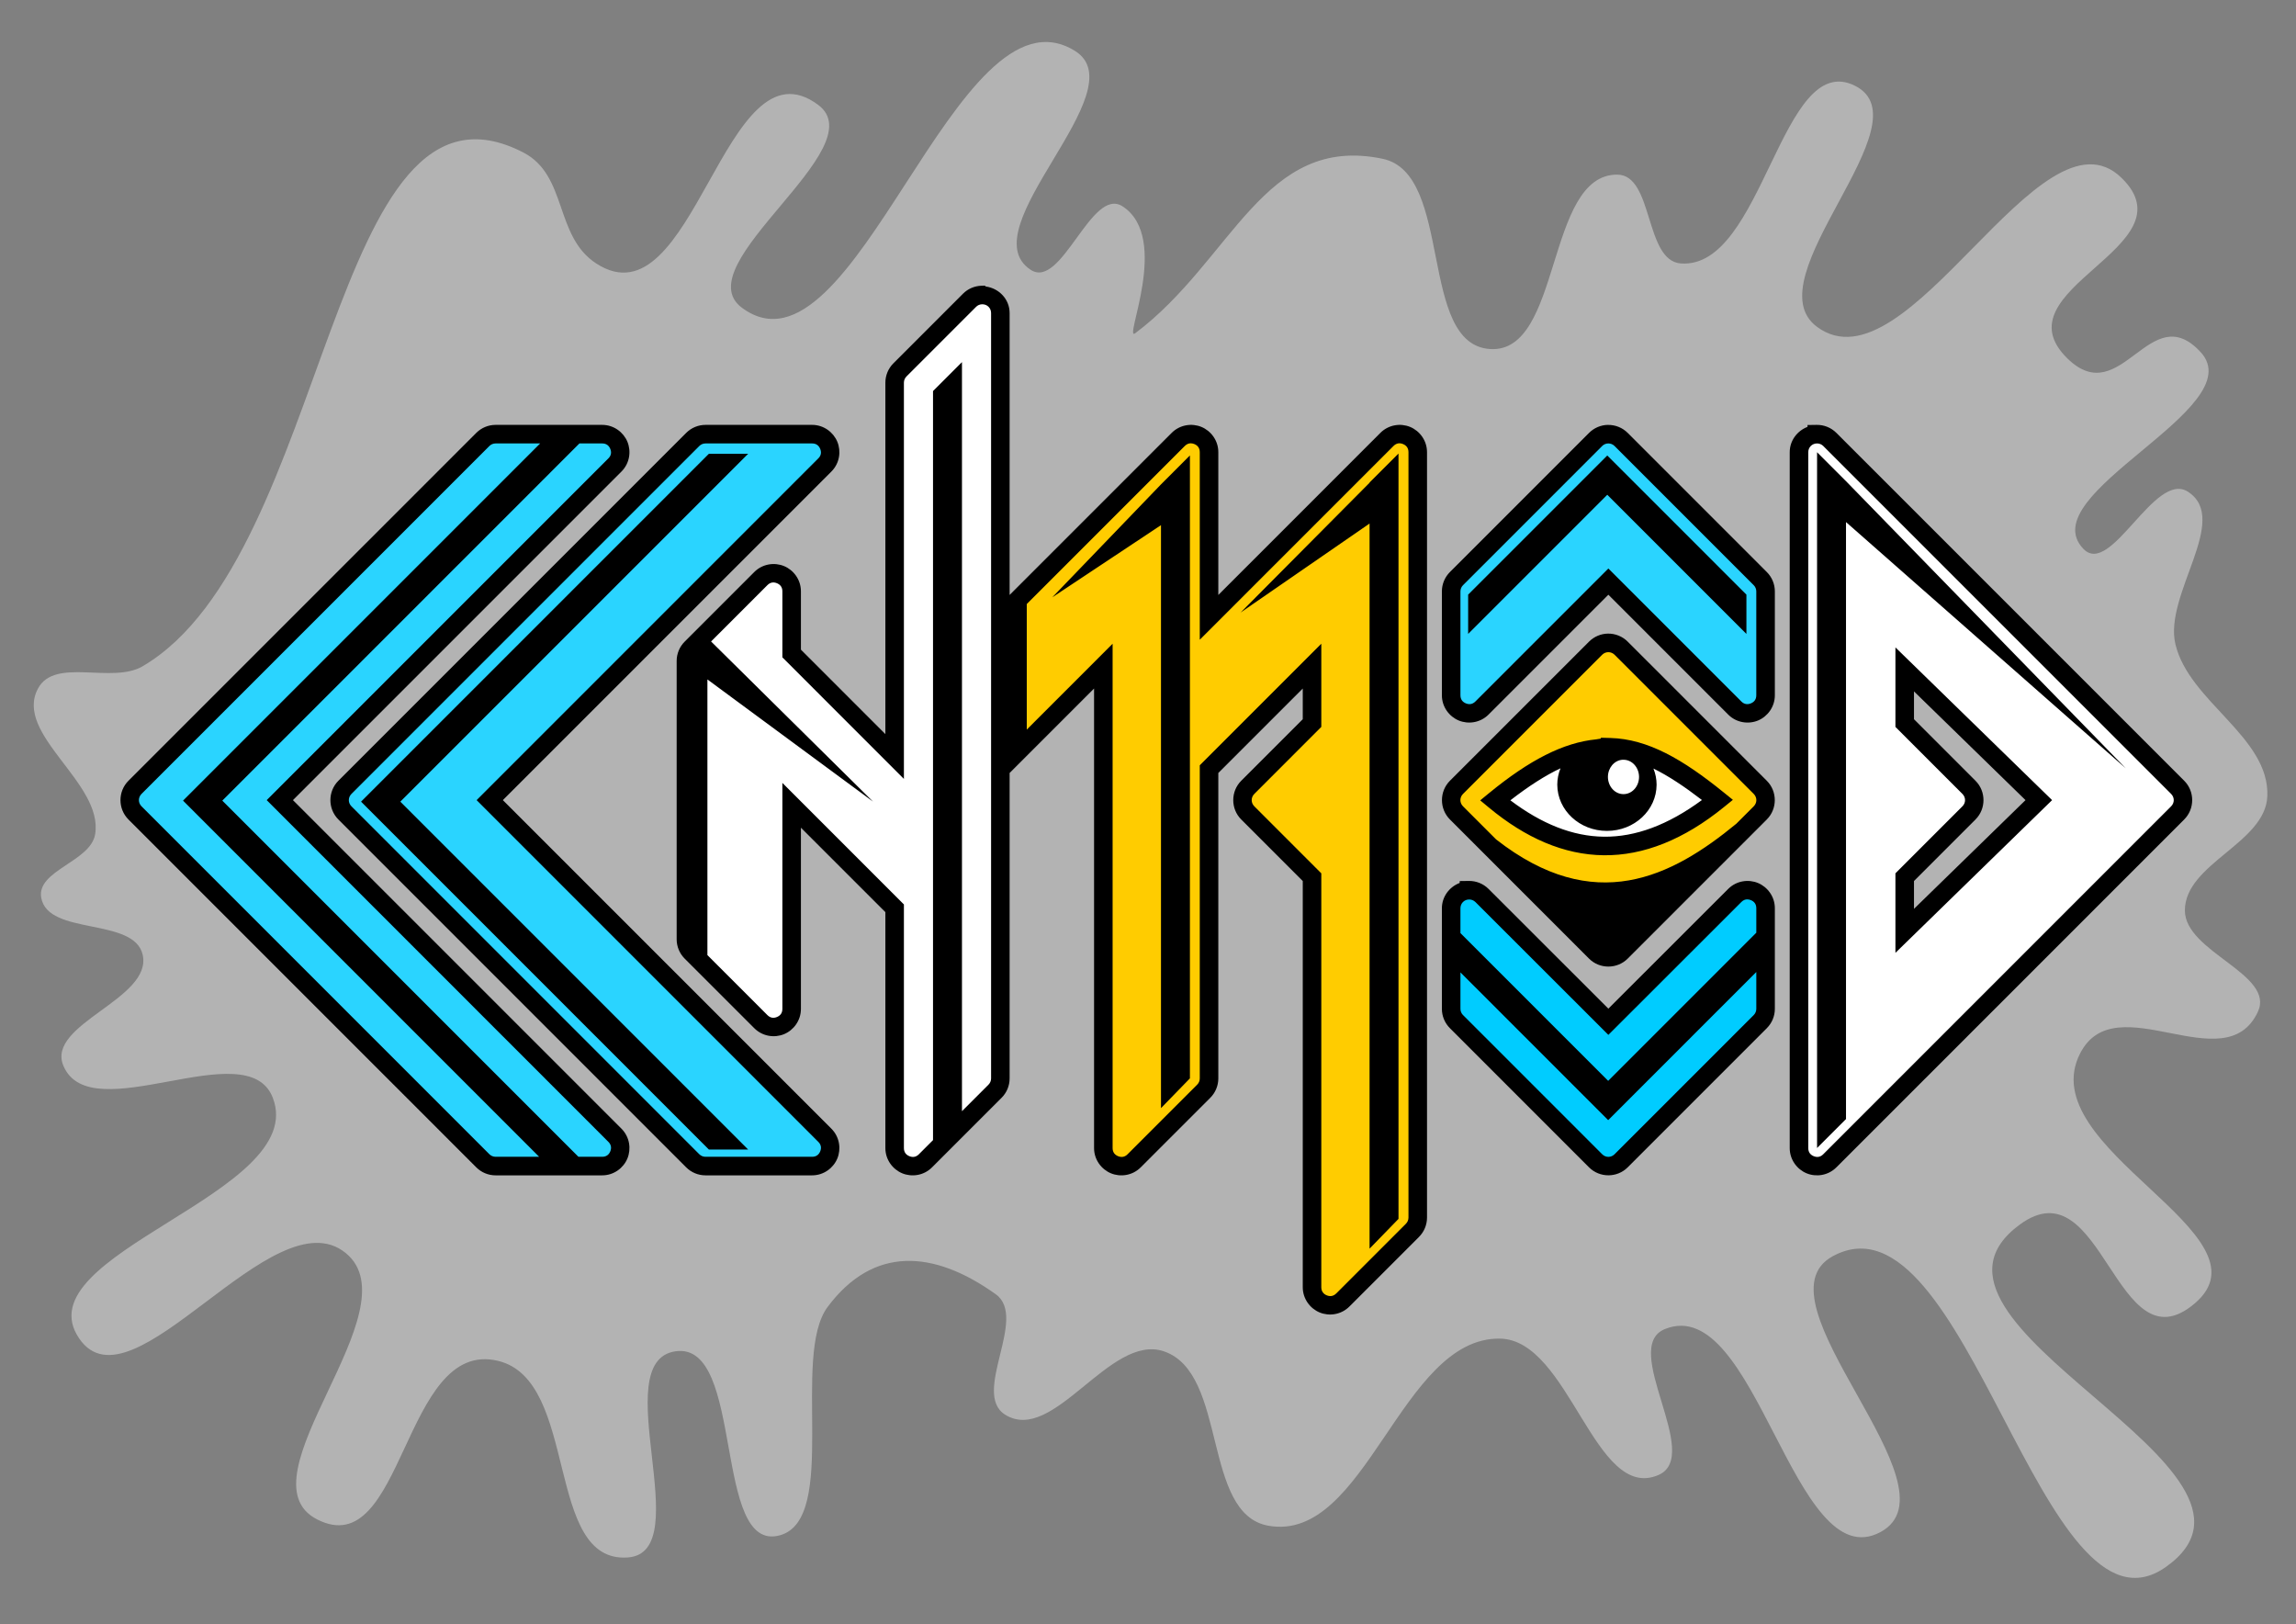 <?xml version="1.0" encoding="UTF-8"?>
<svg xmlns="http://www.w3.org/2000/svg" xmlns:xlink="http://www.w3.org/1999/xlink" width="1315pt" height="930pt" viewBox="0 0 1315 930" version="1.1">
<rect x="0" y="0" width="1315" height="930" fill="#808080" stroke="none"/>
<g id="surface1">
<path style=" stroke:none;fill-rule:nonzero;fill:rgb(70.196%,70.196%,70.196%);fill-opacity:1;" d="M 81.73 381.508 C 189.742 318.016 188.301 29.887 299.672 87.285 C 325.125 100.402 317.453 135.223 341.445 150.852 C 397.551 187.398 414.848 20.086 468.578 60.039 C 501.785 84.734 391.707 151.691 424.992 176.277 C 489.566 223.98 547.543 -13.273 615.691 29.164 C 651.875 51.695 554.695 130.996 590.266 154.484 C 608.062 166.234 625.039 106.559 642.934 118.16 C 670.832 136.242 642.934 196.254 650.199 190.809 C 705.895 149.035 723.711 76.684 791.863 90.918 C 832.73 99.449 811.93 197.523 853.613 199.887 C 894.719 202.219 885.09 99.82 926.262 99.996 C 947.094 100.086 941.816 149.227 962.586 150.852 C 1009.961 154.559 1020.035 27.77 1062.477 49.145 C 1104.078 70.094 1003.211 159.504 1040.684 187.176 C 1092.738 225.613 1168.609 56.738 1215.035 101.812 C 1256.055 141.637 1143.23 165.43 1184.16 205.336 C 1214.988 235.391 1231.352 169.969 1260.441 201.703 C 1289.977 233.926 1162.938 282.809 1193.242 314.309 C 1209.02 330.707 1234.109 269.195 1253.176 281.617 C 1277.613 297.531 1239.262 340.402 1245.914 368.793 C 1253.656 401.852 1299.973 422.051 1298.582 455.973 C 1297.48 482.832 1251.391 494.473 1251.359 521.355 C 1251.332 545.215 1303.285 557.883 1293.133 579.473 C 1274.281 619.559 1211.789 563.742 1191.426 603.086 C 1163.078 657.855 1304.016 706.875 1256.809 746.562 C 1211.82 784.387 1204.383 666.496 1156.918 701.16 C 1078.535 758.406 1319.727 841.289 1240.465 897.309 C 1169.457 947.492 1126.266 677.992 1049.762 719.32 C 1002.738 744.723 1124.082 852.023 1077.008 877.332 C 1027.211 904.098 1005.875 739.805 953.504 761.094 C 927.684 771.59 975.453 833.566 949.871 844.637 C 913.234 860.5 898.98 767.152 859.062 766.543 C 802.246 765.676 782.434 883.609 726.48 873.699 C 688.246 866.926 703.344 786.203 666.547 773.809 C 635.648 763.398 603.43 827.332 575.734 810.133 C 556.133 797.957 589.066 754.527 570.285 741.117 C 534.68 715.684 500.242 713.344 474.027 748.379 C 452.98 776.512 480.59 869.578 446.785 879.145 C 407.914 890.152 426.824 767.961 386.852 773.809 C 346.891 779.652 399.883 888.898 359.605 891.859 C 311.621 895.387 331.965 790.348 285.145 779.254 C 230.496 766.309 231.617 895.637 181.621 870.066 C 136.086 846.777 237.629 749.793 197.965 717.504 C 156.539 683.781 75.688 810.547 45.406 766.543 C 11.961 717.941 177.641 683.473 156.191 628.512 C 141.504 590.863 52.066 647.57 36.324 610.348 C 26.184 586.367 87.387 572.199 81.73 546.781 C 76.898 525.086 27.523 535.969 23.609 514.09 C 20.812 498.449 51.863 493.441 54.484 477.766 C 59.422 448.273 7.605 420.547 21.793 394.223 C 31.484 376.242 64.121 391.855 81.73 381.508 Z M 81.73 381.508 "/>
<path style=" stroke:none;fill-rule:nonzero;fill:rgb(100%,80%,0%);fill-opacity:1;" d="M 682.598 251.238 C 680.137 251.305 677.645 252.258 675.609 254.305 L 573.75 356.168 L 573.746 443.09 L 632.734 384.105 L 632.734 660.051 C 632.703 669.281 643.887 673.914 650.395 667.363 L 690.238 627.52 C 692.184 625.582 693.277 622.949 693.277 620.207 L 693.277 443.09 L 752.262 384.105 L 752.262 416.711 L 715.453 453.52 C 711.406 457.555 711.406 464.109 715.453 468.148 L 752.262 504.957 L 752.262 739.73 C 752.238 748.969 763.414 753.598 769.926 747.047 L 809.77 707.203 C 811.715 705.266 812.805 702.637 812.805 699.887 L 812.805 261.621 C 812.832 252.383 801.648 247.754 795.141 254.305 L 693.277 356.168 L 693.277 261.621 C 693.293 255.27 688.016 251.098 682.598 251.238 Z M 921.828 370.797 C 919.137 370.836 916.566 371.93 914.668 373.832 L 834.98 453.52 C 830.938 457.555 830.938 464.109 834.98 468.148 L 914.668 547.832 C 918.707 551.879 925.258 551.879 929.297 547.832 L 1008.98 468.148 C 1013.027 464.109 1013.027 457.555 1008.98 453.52 L 929.297 373.832 C 927.32 371.852 924.625 370.758 921.828 370.797 Z M 921.828 370.797 "/>
<path style=" stroke:none;fill-rule:nonzero;fill:rgb(100%,100%,100%);fill-opacity:1;" d="M 563.086 171.582 C 560.449 171.664 557.945 172.75 556.082 174.617 L 516.238 214.461 C 514.297 216.402 513.203 219.035 513.203 221.777 L 513.203 435.855 L 454.219 376.871 L 454.219 341.305 C 454.242 332.066 443.066 327.438 436.555 333.988 L 396.711 373.832 C 394.766 375.773 393.672 378.402 393.672 381.148 L 393.672 540.52 C 393.676 543.262 394.766 545.895 396.711 547.832 L 436.555 587.676 C 443.066 594.227 454.242 589.602 454.219 580.363 L 454.219 463.789 L 513.203 522.777 L 513.203 660.051 C 513.18 669.281 524.355 673.914 530.867 667.363 L 570.711 627.52 C 572.656 625.582 573.746 622.949 573.746 620.207 L 573.746 443.09 L 573.75 356.168 L 573.75 181.934 C 573.762 176.09 568.926 171.402 563.086 171.582 Z M 1041.352 251.27 C 1035.691 251.348 1031.152 255.957 1031.16 261.617 L 1031.16 660.043 C 1031.133 669.281 1042.312 673.91 1048.824 667.359 L 1248.039 468.145 C 1252.086 464.109 1252.086 457.555 1248.039 453.516 L 1048.824 254.301 C 1046.852 252.324 1044.148 251.227 1041.352 251.27 Z M 1091.703 385.973 L 1168.512 460.832 L 1091.703 535.691 L 1091.703 504.957 L 1128.512 468.145 C 1132.555 464.109 1132.555 457.555 1128.512 453.516 L 1091.703 416.711 Z M 1091.703 385.973 "/>
<path style=" stroke:none;fill-rule:nonzero;fill:rgb(16.471%,83.137%,100%);fill-opacity:1;" d="M 284.652 251.27 C 281.91 251.27 279.277 252.359 277.34 254.305 L 78.125 453.52 C 74.078 457.555 74.078 464.109 78.125 468.148 L 277.34 667.363 C 279.273 669.305 281.91 670.395 284.652 670.395 L 345.664 670.395 C 354.902 670.426 359.531 659.242 352.977 652.734 L 161.078 460.836 L 352.977 268.938 C 359.531 262.422 354.898 251.246 345.664 251.27 Z M 404.883 251.27 C 402.141 251.27 399.508 252.359 397.566 254.305 L 198.355 453.52 C 194.309 457.555 194.309 464.109 198.355 468.148 L 397.566 667.363 C 399.508 669.305 402.141 670.395 404.883 670.395 L 465.887 670.395 C 475.125 670.426 479.762 659.242 473.207 652.734 L 281.309 460.836 L 473.207 268.938 C 479.762 262.422 475.125 251.246 465.887 251.27 Z M 921.828 251.27 C 919.137 251.309 916.566 252.402 914.668 254.305 L 834.98 333.988 C 833.039 335.934 831.941 338.559 831.941 341.305 L 831.941 400.758 C 831.918 409.996 843.102 414.625 849.609 408.07 L 921.98 335.703 L 994.352 408.07 C 1000.863 414.625 1012.047 409.996 1012.016 400.758 L 1012.016 341.305 C 1012.016 338.559 1010.922 335.93 1008.98 333.988 L 929.297 254.305 C 927.32 252.324 924.625 251.23 921.828 251.27 Z M 921.828 251.27 "/>
<path style=" stroke:none;fill-rule:nonzero;fill:rgb(100%,100%,100%);fill-opacity:1;" d="M 921.152 430.547 C 921.766 430.543 922.379 430.551 922.992 430.566 L 922.992 430.562 C 942.613 431.113 961.52 441.758 984.859 460.672 C 940.234 496.922 897.57 494.773 856.926 460.996 C 882.258 440.234 902.102 430.625 921.152 430.543 Z M 921.152 430.547 "/>
<path style=" stroke:none;fill-rule:nonzero;fill:rgb(0%,80%,100%);fill-opacity:1;" d="M 842.141 512.426 C 836.48 512.504 831.938 517.113 831.949 522.773 L 831.949 580.359 C 831.949 583.105 833.039 585.738 834.98 587.676 L 914.668 667.359 C 918.707 671.406 925.258 671.406 929.297 667.359 L 1008.984 587.676 C 1010.93 585.734 1012.016 583.105 1012.016 580.359 L 1012.016 522.773 C 1012.047 513.535 1000.863 508.906 994.355 515.461 L 921.984 587.754 L 849.609 515.461 C 847.637 513.48 844.938 512.383 842.141 512.422 Z M 842.141 512.426 "/>
<path style=" stroke:none;fill-rule:evenodd;fill:rgb(0%,0%,0%);fill-opacity:1;" d="M 563.977 163.559 L 562.117 163.625 L 562.109 163.625 C 558.113 163.746 554.32 165.391 551.508 168.215 L 511.676 208.059 C 508.738 210.988 507.086 214.973 507.086 219.121 L 507.086 420.383 L 458.715 372.016 L 458.715 338.652 C 458.73 331.895 454.449 326.398 449.059 324.164 C 443.656 321.93 436.738 322.793 431.969 327.594 L 392.145 367.422 C 389.203 370.355 387.547 374.336 387.547 378.492 L 387.547 537.867 C 387.547 542.016 389.199 546.008 392.137 548.938 L 431.988 588.773 C 436.754 593.566 443.66 594.434 449.059 592.203 C 454.449 589.973 458.73 584.465 458.715 577.707 L 458.715 473.969 L 507.086 522.328 L 507.086 657.398 C 507.07 664.152 511.352 669.648 516.742 671.879 C 522.133 674.117 529.047 673.258 533.812 668.469 L 573.652 628.629 C 576.59 625.695 578.242 621.711 578.242 617.559 L 578.242 442.641 L 626.609 394.273 L 626.609 657.398 C 626.598 664.156 630.879 669.648 636.27 671.879 C 641.664 674.117 648.574 673.258 653.34 668.469 L 693.184 628.625 C 696.117 625.688 697.773 621.711 697.773 617.555 L 697.773 442.637 L 746.137 394.273 L 746.137 411.855 L 710.883 447.109 C 704.809 453.18 704.812 463.188 710.887 469.258 L 746.137 504.508 L 746.137 737.086 C 746.129 743.836 750.406 749.336 755.797 751.566 C 761.195 753.805 768.121 752.934 772.887 748.133 L 812.711 708.312 L 812.711 708.301 C 815.645 705.371 817.301 701.383 817.301 697.23 L 817.301 258.961 C 817.312 252.203 813.031 246.711 807.641 244.477 C 802.246 242.242 795.332 243.109 790.562 247.91 L 697.773 340.699 L 697.773 258.961 C 697.789 252.203 693.504 246.711 688.113 244.477 C 682.715 242.242 675.801 243.109 671.035 247.91 L 578.242 340.699 L 578.242 179.281 C 578.258 171.402 572.215 165.125 564.648 164.066 Z M 562.438 174.242 L 562.445 174.242 C 565.352 174.152 567.633 176.359 567.629 179.266 L 567.629 617.559 C 567.629 618.898 567.094 620.164 566.148 621.113 L 550.953 636.305 L 550.953 207.363 L 534.375 223.941 L 534.375 652.875 L 526.289 660.961 L 526.289 660.973 C 524.547 662.727 522.621 662.816 520.805 662.066 C 518.988 661.32 517.695 659.887 517.699 657.414 L 517.699 517.926 L 448.094 448.316 L 448.094 577.727 C 448.105 580.199 446.805 581.625 444.992 582.379 C 443.18 583.129 441.254 583.031 439.512 581.281 L 405.16 546.93 L 405.16 389.078 L 500.02 459.031 L 407.258 367.336 L 439.512 335.078 C 441.254 333.324 443.18 333.227 444.992 333.98 C 446.805 334.73 448.105 336.164 448.094 338.633 L 448.094 376.414 L 517.699 446.031 L 517.699 219.125 C 517.699 217.789 518.234 216.52 519.18 215.57 L 559.027 175.723 L 559.027 175.711 C 559.938 174.801 561.156 174.281 562.438 174.242 Z M 920.934 243.301 C 916.859 243.363 912.969 245.02 910.094 247.906 L 830.41 327.582 C 827.477 330.512 825.82 334.5 825.82 338.652 L 825.82 398.105 C 825.805 404.859 830.086 410.355 835.477 412.586 C 840.875 414.824 847.789 413.965 852.559 409.176 L 852.57 409.164 L 921.168 340.562 L 989.781 409.176 C 994.547 413.965 1001.465 414.828 1006.859 412.598 C 1012.25 410.367 1016.527 404.859 1016.52 398.105 L 1016.52 338.652 C 1016.52 334.5 1014.863 330.512 1011.926 327.582 L 1011.914 327.574 L 932.246 247.898 L 932.234 247.891 C 929.266 244.922 925.215 243.281 921.012 243.32 C 920.984 243.32 920.961 243.301 920.934 243.301 Z M 283.844 243.301 C 279.691 243.301 275.699 244.961 272.766 247.906 L 73.559 447.109 C 67.48 453.18 67.48 463.188 73.559 469.258 L 272.766 668.457 C 275.699 671.402 279.691 673.055 283.844 673.055 L 344.836 673.055 C 351.602 673.07 357.105 668.793 359.336 663.398 C 361.57 658.008 360.707 651.094 355.922 646.328 L 355.914 646.309 L 167.781 458.18 L 355.922 270.039 C 360.711 265.273 361.57 258.363 359.336 252.969 C 357.105 247.578 351.605 243.293 344.852 243.301 Z M 404.07 243.301 C 399.918 243.301 395.93 244.961 392.992 247.906 L 193.789 447.109 C 187.711 453.18 187.711 463.188 193.789 469.258 L 392.992 668.461 C 395.93 671.402 399.918 673.055 404.07 673.055 L 465.062 673.055 C 471.828 673.07 477.336 668.793 479.566 663.398 C 481.801 658.008 480.938 651.094 476.152 646.328 L 476.141 646.309 L 288.004 458.18 L 476.141 270.051 L 476.152 270.039 C 480.941 265.273 481.801 258.363 479.566 252.969 C 477.336 247.578 471.836 243.289 465.082 243.301 Z M 1040.465 243.301 L 1035.23 243.379 L 1035.23 244.445 C 1029.316 246.695 1025.023 252.32 1025.035 258.977 L 1025.035 657.398 C 1025.023 664.156 1029.301 669.648 1034.695 671.879 C 1040.086 674.109 1046.996 673.246 1051.766 668.461 L 1051.781 668.457 L 1250.988 469.254 L 1250.988 469.242 C 1257.059 463.18 1257.059 453.172 1250.988 447.109 L 1250.988 447.098 L 1051.777 247.898 L 1051.766 247.891 C 1048.773 244.898 1044.691 243.238 1040.465 243.301 Z M 681.977 253.852 C 682.676 253.852 683.367 254.016 684.055 254.293 C 685.863 255.043 687.156 256.48 687.152 258.953 L 687.152 366.336 L 798.094 255.398 C 799.84 253.648 801.762 253.539 803.578 254.293 C 805.391 255.043 806.688 256.48 806.68 258.953 L 806.68 697.234 C 806.68 698.57 806.152 699.844 805.203 700.789 L 765.355 740.645 L 765.348 740.645 C 763.602 742.398 761.68 742.504 759.863 741.754 C 758.051 741 756.754 739.566 756.758 737.094 L 756.758 500.102 L 718.398 461.734 C 716.387 459.727 716.387 456.633 718.398 454.625 L 756.758 416.254 L 756.758 368.625 L 687.152 438.238 L 687.152 617.559 C 687.152 618.891 686.625 620.16 685.672 621.109 L 645.824 660.957 L 645.82 660.969 C 644.078 662.719 642.148 662.816 640.336 662.066 C 638.52 661.312 637.227 659.883 637.23 657.414 L 637.23 368.625 L 588.066 417.793 L 588.066 345.898 L 678.562 255.395 C 679.656 254.301 680.816 253.852 681.977 253.848 Z M 283.844 253.93 L 309.371 253.93 L 104.836 458.469 L 308.793 662.426 L 283.844 662.426 C 282.508 662.426 281.227 661.898 280.289 660.957 L 81.062 461.734 C 79.055 459.727 79.055 456.633 81.062 454.625 L 280.289 255.406 L 280.289 255.398 C 281.23 254.453 282.504 253.93 283.844 253.93 Z M 331.859 253.93 L 344.867 253.93 C 347.344 253.922 348.77 255.219 349.523 257.035 C 350.273 258.848 350.176 260.777 348.422 262.516 L 348.414 262.516 L 152.754 458.18 L 348.414 653.844 L 348.422 653.848 C 350.176 655.59 350.273 657.52 349.523 659.332 C 348.77 661.148 347.336 662.438 344.863 662.426 L 331.285 662.426 L 127.324 458.469 Z M 404.07 253.93 L 465.098 253.93 C 467.57 253.922 469 255.219 469.75 257.035 C 470.504 258.848 470.406 260.777 468.652 262.516 L 468.641 262.516 L 272.984 458.18 L 468.641 653.844 L 468.652 653.848 C 470.406 655.59 470.504 657.52 469.75 659.332 C 469 661.148 467.562 662.438 465.086 662.426 L 404.07 662.426 C 402.734 662.426 401.465 661.91 400.516 660.957 L 400.508 660.957 L 201.293 461.734 C 199.281 459.727 199.281 456.633 201.293 454.625 L 400.516 255.406 L 400.516 255.398 C 401.461 254.453 402.734 253.93 404.07 253.93 Z M 921.09 253.93 C 922.457 253.91 923.758 254.445 924.723 255.41 L 1004.41 335.098 L 1004.418 335.098 C 1005.367 336.039 1005.891 337.312 1005.891 338.652 L 1005.891 398.121 C 1005.898 400.594 1004.609 402.023 1002.793 402.773 C 1000.98 403.523 999.055 403.43 997.309 401.676 L 997.305 401.664 L 921.168 325.543 L 845.035 401.664 L 845.023 401.676 C 843.281 403.43 841.355 403.523 839.539 402.773 C 837.73 402.023 836.441 400.594 836.445 398.121 L 836.445 338.652 C 836.445 337.312 836.977 336.047 837.926 335.098 L 917.617 255.41 L 917.617 255.398 C 918.539 254.473 919.789 253.949 921.09 253.93 Z M 1040.621 253.93 C 1041.984 253.91 1043.285 254.438 1044.254 255.398 L 1044.254 255.41 L 1243.477 454.625 C 1245.488 456.633 1245.488 459.73 1243.477 461.734 L 1044.254 660.961 L 1044.242 660.973 C 1042.5 662.727 1040.574 662.816 1038.758 662.07 C 1036.941 661.32 1035.66 659.883 1035.664 657.406 L 1035.664 258.953 C 1035.66 256.148 1037.809 253.969 1040.621 253.93 Z M 1040.699 258.965 L 1040.699 657.391 L 1057.273 640.816 L 1057.273 298.965 L 1217.5 439.969 L 1057.273 275.543 L 1056.648 274.922 Z M 800.973 259.723 L 784.398 276.297 L 784.398 276.445 L 710.551 350.762 L 784.398 299.797 L 784.398 715.031 L 800.973 697.984 Z M 406.008 259.848 L 206.793 459.059 L 406.008 658.273 L 428.496 658.273 L 229.281 459.059 L 428.496 259.848 Z M 681.508 260.801 L 664.938 277.379 L 602.699 342.039 L 664.938 300.723 L 664.938 634.562 L 681.508 617.52 Z M 920.547 260.836 L 840.859 340.516 L 840.859 363.008 L 920.547 283.324 L 1000.234 363.008 L 1000.234 340.516 Z M 920.938 362.832 C 916.859 362.891 912.969 364.551 910.094 367.43 L 830.41 447.109 C 824.34 453.18 824.34 463.191 830.422 469.258 L 910.094 548.941 C 916.164 555.02 926.176 555.02 932.246 548.941 L 1011.926 469.258 L 1011.926 469.246 C 1018 463.184 1018 453.18 1011.926 447.113 L 1011.926 447.105 L 932.246 367.43 C 929.258 364.434 925.168 362.773 920.934 362.832 Z M 1085.578 370.727 L 1085.578 416.258 L 1123.945 454.625 C 1125.957 456.629 1125.957 459.727 1123.945 461.734 L 1085.578 500.102 L 1085.578 545.633 L 1175.309 458.18 Z M 921.09 373.461 C 922.457 373.441 923.758 373.973 924.723 374.938 L 1004.418 454.625 C 1006.43 456.629 1006.43 459.727 1004.418 461.734 L 994.453 471.699 C 957.359 502.227 913.148 524.707 856.875 480.684 L 837.926 461.734 C 835.914 459.727 835.914 456.629 837.926 454.625 L 917.617 374.938 C 918.539 374.008 919.789 373.48 921.09 373.461 Z M 1096.207 395.918 L 1160.086 458.18 L 1096.207 520.445 L 1096.207 504.508 L 1131.453 469.258 L 1131.453 469.246 C 1137.531 463.184 1137.531 453.18 1131.453 447.113 L 1131.453 447.105 L 1096.207 411.855 Z M 916.871 422.449 L 916.871 422.949 C 915.969 423.051 915.07 423.199 914.18 423.383 C 895.348 425.254 875.992 435.191 852.75 454.238 L 847.77 458.32 L 852.727 462.426 C 873.703 479.863 895.75 489.512 918.531 489.754 C 941.309 490 964.398 480.828 987.391 462.148 L 992.477 458.016 L 987.391 453.902 C 963.719 434.711 943.773 423.199 922.328 422.598 Z M 929.215 435.066 L 929.223 435.066 C 929.426 435.062 929.625 435.062 929.824 435.066 C 934.711 435.055 938.695 439.43 938.742 444.859 C 938.742 447.484 937.805 450.004 936.133 451.859 C 934.457 453.719 932.191 454.762 929.824 454.75 C 927.461 454.762 925.191 453.719 923.52 451.863 C 921.848 450.004 920.91 447.484 920.914 444.859 C 920.941 439.684 924.566 435.41 929.215 435.066 Z M 893.75 439.961 C 892.535 442.961 891.91 446.137 891.91 449.34 C 891.953 463.992 904.707 475.84 920.395 475.805 C 936.055 475.797 948.75 463.961 948.793 449.34 C 948.785 446.188 948.172 443.055 946.988 440.102 C 955.645 444.352 964.789 450.453 974.766 458.121 C 955.316 472.445 936.676 479.328 918.641 479.133 C 900.641 478.941 882.852 471.734 865.043 458.289 C 875.578 450.121 885.008 444.082 893.75 439.961 Z M 841.254 504.461 L 836.016 504.531 L 836.016 505.605 C 830.102 507.855 825.812 513.48 825.82 520.133 L 825.82 577.711 C 825.82 581.859 827.477 585.855 830.422 588.785 L 910.098 668.469 C 916.168 674.547 926.172 674.543 932.234 668.469 L 1011.922 588.785 L 1011.922 588.777 C 1014.863 585.844 1016.52 581.859 1016.52 577.711 L 1016.52 520.121 C 1016.531 513.367 1012.25 507.871 1006.855 505.641 C 1001.461 503.402 994.539 504.262 989.77 509.062 L 921.168 577.598 L 852.559 509.051 L 852.547 509.043 C 849.559 506.055 845.484 504.402 841.254 504.461 Z M 1000.723 515.008 C 1001.414 515.008 1002.113 515.172 1002.793 515.453 C 1004.609 516.207 1005.906 517.633 1005.898 520.109 L 1005.898 534.109 L 921.062 618.949 L 836.445 534.336 L 836.445 520.113 C 836.445 517.305 838.59 515.117 841.402 515.078 C 842.77 515.062 844.07 515.594 845.035 516.559 L 845.043 516.559 L 921.168 592.609 L 997.305 516.559 L 997.309 516.547 C 998.398 515.453 999.562 515.004 1000.723 515.004 Z M 1005.898 556.605 L 1005.898 577.711 C 1005.898 579.043 1005.371 580.316 1004.418 581.266 L 924.727 660.953 L 924.727 660.961 C 922.719 662.969 919.625 662.969 917.617 660.961 L 917.617 660.953 L 837.93 581.266 L 837.918 581.266 C 836.973 580.32 836.449 579.047 836.449 577.711 L 836.449 556.828 L 921.062 641.441 Z M 1005.898 556.605 "/>
</g>
</svg>
